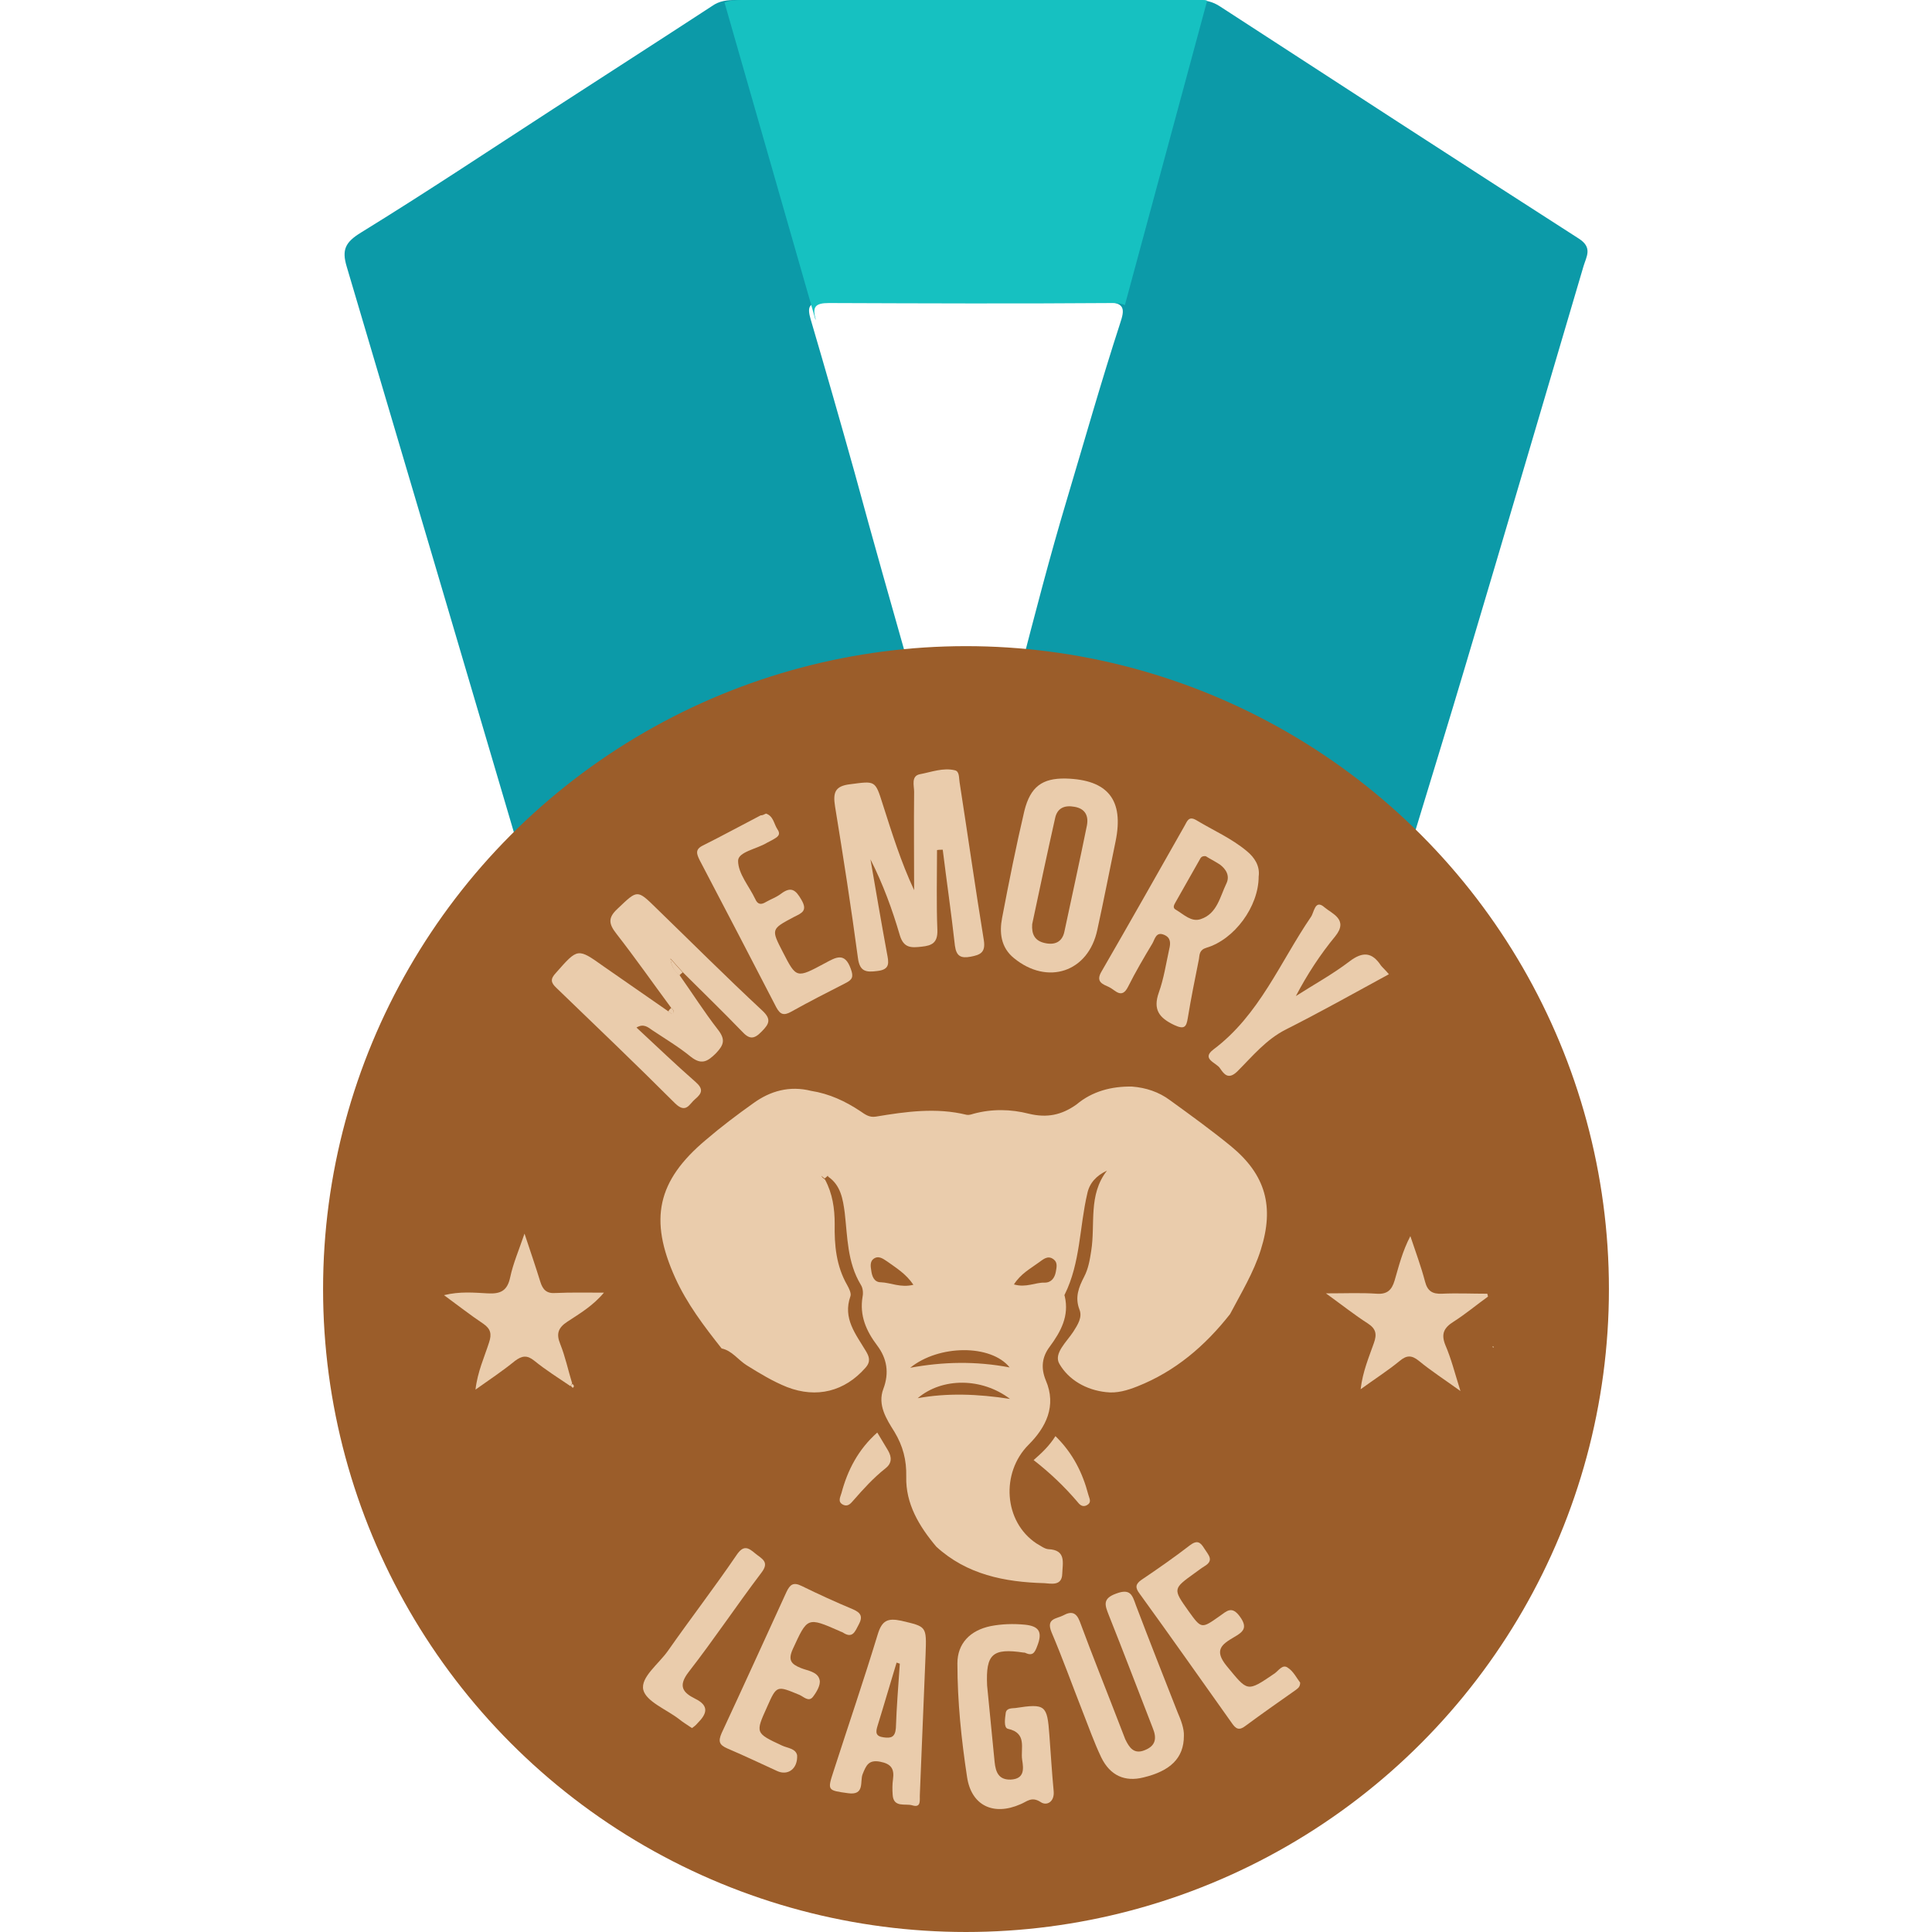 <?xml version="1.0" encoding="utf-8"?>
<!-- Generator: Adobe Illustrator 26.0.3, SVG Export Plug-In . SVG Version: 6.00 Build 0)  -->
<svg version="1.1" id="Warstwa_1" xmlns="http://www.w3.org/2000/svg" xmlns:xlink="http://www.w3.org/1999/xlink" x="0px" y="0px"
	 viewBox="0 0 54 54" style="enable-background:new 0 0 54 54;" xml:space="preserve">
<style type="text/css">
	.st0{fill:#0C9AA8;}
	.st1{fill:#16C1C1;}
	.st2{fill:#9B5D2A;}
	.st3{fill:#EACCAC;}
</style>
<g>
	<path class="st0" d="M25.46,18.83c-4.01,0.37-7.61,1.77-10.76,4.29c-0.1,0.08-0.21,0.13-0.32,0.2c-1.56-5.29-3.12-10.58-4.69-15.87
		c-0.14-0.47-0.04-0.68,0.4-0.95c1.82-1.12,3.59-2.3,5.38-3.46c1.48-0.96,2.96-1.91,4.43-2.87C20.11,0.02,20.33,0,20.57,0
		c4.29,0,8.58,0,12.87,0c0.24,0,0.45,0.04,0.66,0.18c3.34,2.17,6.68,4.34,10.03,6.49c0.39,0.25,0.21,0.5,0.13,0.77
		c-1.1,3.72-2.19,7.44-3.3,11.16c-0.46,1.55-0.94,3.1-1.41,4.65c-1.02-0.6-1.93-1.37-2.97-1.95c-2.18-1.21-4.5-1.98-6.95-2.34
		c-0.38-0.06-0.76-0.1-1.13-0.15c0.42-1.62,0.84-3.25,1.32-4.85c0.49-1.64,0.96-3.3,1.49-4.93c0.12-0.36,0.15-0.58-0.37-0.58
		c-2.64,0.02-5.28,0.02-7.92,0c-0.4,0-0.47,0.11-0.36,0.48c0.42,1.43,0.83,2.86,1.23,4.29C24.4,15.1,24.93,16.96,25.46,18.83z"/>
	<path class="st1" d="M33.61,0c-4.29,0-8.58,0-12.87,0c-0.17,0-0.33,0.01-0.49,0.07l2.54,8.86c0,0,0.01,0,0.01,0
		c-0.1-0.35-0.02-0.46,0.37-0.46c2.64,0.01,5.28,0.02,7.92,0c0.17,0,0.28,0.02,0.35,0.06l2.3-8.51C33.7,0,33.65,0,33.61,0z"/>
	<circle class="st2" cx="27" cy="36.03" r="17.97"/>
	<path class="st3" d="M41.72,37.63c0.02,0,0.03,0.01,0.03,0.03C41.72,37.67,41.72,37.65,41.72,37.63z"/>
	<g>
		<path class="st3" d="M31.64,30.37c0.39,0.03,0.75,0.15,1.06,0.38c0.58,0.42,1.16,0.84,1.71,1.29c0.97,0.8,1.21,1.69,0.83,2.89
			c-0.2,0.64-0.55,1.21-0.86,1.8c-0.7,0.89-1.53,1.6-2.59,2.02c-0.28,0.11-0.57,0.2-0.88,0.16c-0.55-0.06-1.04-0.34-1.3-0.79
			c-0.17-0.29,0.21-0.62,0.39-0.9c0.12-0.19,0.26-0.4,0.17-0.62c-0.13-0.34-0.02-0.62,0.13-0.91c0.12-0.23,0.16-0.47,0.2-0.73
			c0.12-0.75-0.09-1.56,0.44-2.24c-0.3,0.14-0.49,0.35-0.55,0.64c-0.22,0.94-0.19,1.93-0.63,2.82c-0.01,0.01-0.01,0.03,0,0.05
			c0.13,0.55-0.11,0.99-0.42,1.41c-0.22,0.29-0.25,0.6-0.11,0.94c0.31,0.72,0,1.32-0.48,1.8c-0.78,0.78-0.7,2.15,0.22,2.76
			c0.11,0.06,0.22,0.15,0.33,0.16c0.51,0.02,0.4,0.39,0.39,0.69c-0.01,0.35-0.32,0.27-0.5,0.26c-1.11-0.03-2.17-0.24-3.02-1.02
			c-0.48-0.57-0.86-1.2-0.84-1.96c0.01-0.46-0.09-0.85-0.33-1.25c-0.22-0.35-0.48-0.75-0.31-1.2c0.17-0.45,0.1-0.85-0.17-1.21
			c-0.31-0.41-0.5-0.84-0.41-1.37c0.02-0.1,0.01-0.24-0.05-0.33c-0.38-0.63-0.37-1.33-0.45-2.02c-0.05-0.37-0.11-0.76-0.46-1
			c-0.03-0.09-0.12-0.11-0.17-0.05c-0.05,0.05,0.04,0.09,0.08,0.13c0.21,0.39,0.27,0.81,0.27,1.24c-0.01,0.59,0.04,1.17,0.35,1.71
			c0.05,0.09,0.12,0.23,0.09,0.31c-0.22,0.62,0.15,1.06,0.43,1.53c0.09,0.15,0.15,0.29-0.01,0.47c-0.58,0.66-1.36,0.86-2.19,0.54
			c-0.4-0.16-0.76-0.38-1.13-0.61c-0.24-0.15-0.41-0.41-0.7-0.47c-0.49-0.62-0.97-1.25-1.3-1.98c-0.73-1.62-0.51-2.7,0.86-3.85
			c0.42-0.36,0.87-0.7,1.32-1.02c0.48-0.35,1.02-0.5,1.62-0.35c0.51,0.08,0.96,0.29,1.38,0.57c0.13,0.09,0.25,0.18,0.43,0.15
			c0.84-0.14,1.69-0.26,2.54-0.05c0.06,0.01,0.13-0.01,0.19-0.03c0.52-0.14,1.04-0.13,1.55,0c0.5,0.12,0.91,0.04,1.33-0.26
			C30.53,30.5,31.07,30.36,31.64,30.37z M25.44,38.23c0.92-0.17,1.83-0.19,2.78-0.01C27.7,37.57,26.24,37.58,25.44,38.23z
			 M25.65,39.08c0.83-0.15,1.67-0.12,2.58,0.02C27.44,38.5,26.33,38.5,25.65,39.08z M25.53,35.91c-0.21-0.31-0.48-0.47-0.73-0.65
			c-0.12-0.08-0.25-0.18-0.39-0.07c-0.09,0.07-0.08,0.2-0.06,0.31c0.02,0.17,0.08,0.34,0.27,0.34C24.9,35.85,25.17,36,25.53,35.91z
			 M28.34,35.9c0.34,0.1,0.6-0.06,0.86-0.05c0.19,0,0.28-0.14,0.31-0.3c0.02-0.12,0.06-0.26-0.06-0.35
			c-0.17-0.13-0.3,0.01-0.42,0.09C28.8,35.46,28.53,35.6,28.34,35.9z"/>
		<path class="st3" d="M26.19,23.76c0,0.75-0.02,1.49,0.01,2.24c0.01,0.35-0.15,0.43-0.44,0.46c-0.28,0.03-0.5,0.05-0.61-0.32
			c-0.21-0.72-0.47-1.43-0.82-2.12c0.15,0.87,0.3,1.75,0.46,2.62c0.05,0.26,0.1,0.46-0.27,0.5c-0.31,0.04-0.49,0.02-0.54-0.36
			c-0.19-1.42-0.41-2.83-0.64-4.24c-0.06-0.38-0.01-0.57,0.42-0.62c0.7-0.09,0.7-0.12,0.91,0.55c0.26,0.81,0.51,1.62,0.88,2.41
			c0-0.92-0.01-1.83,0-2.75c0-0.17-0.09-0.44,0.16-0.49c0.32-0.06,0.65-0.19,0.98-0.11c0.13,0.03,0.11,0.21,0.13,0.33
			c0.23,1.48,0.44,2.96,0.68,4.43c0.05,0.34-0.11,0.4-0.37,0.45c-0.27,0.05-0.4-0.01-0.44-0.31c-0.1-0.9-0.23-1.79-0.34-2.68
			C26.3,23.75,26.24,23.75,26.19,23.76z"/>
		<path class="st3" d="M18.76,28.17c-0.51-0.69-1-1.39-1.53-2.07c-0.22-0.28-0.24-0.45,0.03-0.7c0.56-0.53,0.54-0.55,1.09-0.01
			c0.98,0.95,1.95,1.92,2.95,2.85c0.26,0.24,0.21,0.37-0.01,0.59c-0.22,0.23-0.35,0.22-0.56-0.01c-0.54-0.56-1.1-1.1-1.65-1.65
			c-0.09-0.1-0.19-0.21-0.34-0.38c0.03,0.27,0.15,0.36,0.25,0.46c0.36,0.51,0.69,1.03,1.07,1.52c0.22,0.28,0.18,0.43-0.05,0.67
			c-0.24,0.24-0.41,0.33-0.71,0.09c-0.33-0.27-0.7-0.49-1.06-0.73c-0.13-0.09-0.25-0.2-0.45-0.08c0.55,0.51,1.09,1.03,1.65,1.52
			c0.23,0.2,0.18,0.32-0.01,0.48c-0.16,0.13-0.25,0.42-0.56,0.12c-1.09-1.09-2.21-2.16-3.32-3.23c-0.16-0.15-0.17-0.25-0.01-0.42
			c0.61-0.69,0.6-0.7,1.33-0.18c0.6,0.42,1.2,0.83,1.8,1.25c0.04,0.03,0.12,0.09,0.12,0.08C18.86,28.27,18.82,28.22,18.76,28.17z"/>
		<path class="st3" d="M35.18,24.5c0,0.84-0.68,1.76-1.46,1.99c-0.2,0.06-0.19,0.19-0.21,0.32c-0.11,0.55-0.22,1.09-0.31,1.64
			c-0.04,0.26-0.1,0.33-0.38,0.2c-0.42-0.2-0.6-0.43-0.43-0.91c0.14-0.39,0.2-0.8,0.29-1.21c0.04-0.16,0.05-0.32-0.14-0.4
			c-0.23-0.1-0.26,0.12-0.33,0.24c-0.24,0.4-0.47,0.79-0.68,1.21c-0.18,0.36-0.36,0.09-0.53,0.01c-0.17-0.08-0.39-0.14-0.21-0.44
			c0.78-1.35,1.55-2.71,2.32-4.07c0.07-0.12,0.11-0.28,0.32-0.16c0.48,0.29,0.99,0.51,1.42,0.87C35.07,23.97,35.22,24.21,35.18,24.5
			z M33.7,23.93c-0.11-0.01-0.14,0.04-0.17,0.1c-0.23,0.4-0.45,0.8-0.68,1.2c-0.04,0.07-0.08,0.15,0.02,0.2
			c0.22,0.13,0.43,0.35,0.69,0.26c0.46-0.15,0.54-0.63,0.72-1c0.1-0.21-0.01-0.4-0.19-0.53C33.95,24.07,33.81,24,33.7,23.93z"/>
		<path class="st3" d="M29.78,21.76c1.19,0.03,1.64,0.6,1.4,1.76c-0.17,0.82-0.33,1.65-0.51,2.47c-0.25,1.18-1.39,1.56-2.33,0.79
			c-0.37-0.3-0.41-0.72-0.33-1.13c0.19-1,0.39-2,0.62-2.98C28.8,21.98,29.14,21.75,29.78,21.76z M28.85,25.83
			c-0.02,0.28,0.07,0.47,0.36,0.53c0.27,0.06,0.48-0.03,0.54-0.32c0.21-0.99,0.43-1.98,0.63-2.97c0.05-0.27-0.05-0.47-0.35-0.52
			c-0.27-0.05-0.48,0.03-0.54,0.32C29.27,23.85,29.06,24.84,28.85,25.83z"/>
		<path class="st3" d="M33.09,48.52c0,0.62-0.38,0.98-1.13,1.16c-0.52,0.13-0.93-0.05-1.18-0.56c-0.2-0.42-0.35-0.85-0.52-1.28
			c-0.29-0.74-0.56-1.49-0.87-2.22c-0.16-0.39,0.14-0.37,0.33-0.47c0.22-0.12,0.36-0.09,0.46,0.17c0.37,1,0.77,1.99,1.15,2.98
			c0.04,0.1,0.08,0.21,0.12,0.31c0.11,0.23,0.24,0.43,0.54,0.31c0.31-0.12,0.35-0.33,0.23-0.62c-0.41-1.05-0.81-2.11-1.23-3.16
			c-0.11-0.28-0.18-0.46,0.21-0.6c0.4-0.15,0.45,0.05,0.55,0.33c0.38,1,0.77,1.99,1.16,2.98C33.01,48.08,33.1,48.32,33.09,48.52z"/>
		<path class="st3" d="M27.59,47.11c0.07,0.71,0.14,1.42,0.21,2.14c0.03,0.28,0.11,0.5,0.45,0.49c0.39-0.02,0.36-0.3,0.32-0.55
			c-0.05-0.32,0.15-0.75-0.4-0.87c-0.12-0.03-0.08-0.29-0.06-0.44c0.02-0.14,0.16-0.13,0.27-0.14c0.84-0.13,0.89-0.08,0.95,0.75
			c0.04,0.52,0.07,1.05,0.12,1.57c0.03,0.31-0.2,0.42-0.36,0.31c-0.26-0.17-0.39-0.01-0.57,0.06c-0.75,0.33-1.37,0.04-1.49-0.76
			c-0.16-1.05-0.27-2.11-0.27-3.18c0-0.55,0.35-0.92,0.93-1.04c0.31-0.06,0.63-0.07,0.95-0.04c0.42,0.04,0.5,0.22,0.35,0.6
			c-0.07,0.19-0.13,0.28-0.33,0.19c-0.01-0.01-0.03-0.01-0.05-0.01C27.74,46.06,27.55,46.23,27.59,47.11z"/>
		<path class="st3" d="M25.87,46.25c-0.05,1.3-0.11,2.6-0.16,3.91c-0.01,0.14,0.05,0.38-0.21,0.3c-0.19-0.06-0.53,0.08-0.55-0.3
			c-0.01-0.14-0.01-0.29,0.01-0.43c0.04-0.29-0.05-0.43-0.36-0.49c-0.32-0.06-0.39,0.1-0.49,0.35c-0.08,0.2,0.07,0.6-0.41,0.53
			c-0.57-0.08-0.58-0.07-0.4-0.62c0.41-1.27,0.84-2.53,1.23-3.81c0.12-0.4,0.28-0.47,0.66-0.39C25.9,45.47,25.9,45.44,25.87,46.25z
			 M25.15,46.5c-0.03-0.01-0.06-0.02-0.09-0.03c-0.18,0.59-0.35,1.18-0.53,1.76c-0.06,0.19-0.06,0.3,0.17,0.33
			c0.21,0.03,0.32-0.01,0.34-0.26C25.06,47.7,25.11,47.1,25.15,46.5z"/>
		<path class="st3" d="M21.41,22.74c0.21,0.07,0.22,0.29,0.32,0.44c0.11,0.16-0.01,0.22-0.13,0.29c-0.06,0.03-0.11,0.06-0.17,0.09
			c-0.28,0.17-0.8,0.25-0.8,0.5c0,0.36,0.31,0.71,0.48,1.07c0.07,0.16,0.17,0.16,0.3,0.08c0.14-0.08,0.29-0.13,0.42-0.23
			c0.28-0.21,0.41-0.11,0.57,0.17c0.18,0.31,0.01,0.37-0.21,0.48c-0.64,0.34-0.64,0.34-0.31,0.98c0.38,0.74,0.38,0.74,1.18,0.31
			c0.3-0.16,0.55-0.32,0.72,0.16c0.08,0.22,0.05,0.3-0.15,0.4c-0.51,0.26-1.02,0.52-1.52,0.8c-0.2,0.11-0.3,0.08-0.41-0.12
			c-0.71-1.37-1.42-2.74-2.14-4.11c-0.09-0.18-0.14-0.31,0.09-0.42c0.54-0.27,1.07-0.56,1.61-0.84
			C21.31,22.79,21.35,22.77,21.41,22.74z"/>
		<path class="st3" d="M36.34,47.03c0,0.13-0.07,0.16-0.13,0.21c-0.47,0.33-0.94,0.66-1.4,1c-0.18,0.14-0.27,0.08-0.38-0.08
			c-0.86-1.21-1.71-2.42-2.58-3.62c-0.12-0.16-0.12-0.26,0.05-0.38c0.46-0.31,0.92-0.63,1.36-0.97c0.2-0.15,0.29-0.09,0.4,0.09
			c0.11,0.18,0.29,0.33,0,0.5c-0.1,0.06-0.18,0.13-0.27,0.19c-0.61,0.44-0.61,0.44-0.17,1.06c0.36,0.5,0.36,0.5,0.87,0.14
			c0.2-0.14,0.34-0.3,0.57,0.02c0.23,0.32,0.07,0.43-0.17,0.57c-0.34,0.2-0.57,0.36-0.2,0.81c0.59,0.71,0.55,0.74,1.34,0.2
			c0.11-0.08,0.22-0.26,0.36-0.16C36.15,46.71,36.24,46.9,36.34,47.03z"/>
		<path class="st3" d="M38.82,27.23c-0.99,0.54-1.92,1.06-2.87,1.54c-0.56,0.28-0.94,0.75-1.37,1.18c-0.25,0.24-0.37,0.07-0.48-0.09
			c-0.1-0.16-0.54-0.26-0.18-0.53c1.28-0.96,1.86-2.44,2.72-3.7c0.09-0.12,0.11-0.51,0.38-0.27c0.21,0.18,0.68,0.34,0.3,0.81
			c-0.42,0.51-0.78,1.06-1.1,1.67c0.5-0.32,1.03-0.61,1.5-0.97c0.37-0.28,0.63-0.26,0.88,0.12C38.65,27.05,38.72,27.11,38.82,27.23z
			"/>
		<path class="st3" d="M22.28,49.06c0.02,0.38-0.26,0.58-0.56,0.44c-0.46-0.21-0.92-0.43-1.39-0.63c-0.23-0.1-0.26-0.2-0.16-0.43
			c0.61-1.31,1.21-2.63,1.81-3.94c0.1-0.21,0.19-0.29,0.43-0.17c0.47,0.23,0.95,0.45,1.43,0.65c0.23,0.1,0.28,0.21,0.16,0.43
			c-0.1,0.19-0.17,0.4-0.44,0.22c-0.03-0.02-0.06-0.02-0.09-0.04c-0.91-0.4-0.9-0.39-1.31,0.5c-0.14,0.31-0.05,0.42,0.22,0.53
			c0.19,0.08,0.48,0.1,0.53,0.34c0.03,0.14-0.09,0.34-0.19,0.47c-0.12,0.15-0.26-0.01-0.38-0.06c-0.63-0.26-0.63-0.27-0.9,0.34
			c-0.33,0.73-0.33,0.73,0.42,1.08C22.01,48.86,22.24,48.87,22.28,49.06z"/>
		<path class="st3" d="M41.59,36.24c-0.32,0.23-0.63,0.49-0.96,0.7c-0.27,0.17-0.36,0.34-0.23,0.66c0.16,0.37,0.26,0.77,0.42,1.28
			c-0.46-0.33-0.83-0.57-1.17-0.85c-0.2-0.16-0.34-0.15-0.53,0.01c-0.33,0.27-0.69,0.5-1.09,0.79c0.06-0.5,0.23-0.89,0.37-1.29
			c0.09-0.25,0.06-0.4-0.17-0.55c-0.36-0.23-0.7-0.5-1.17-0.84c0.56,0,0.99-0.02,1.42,0.01c0.29,0.02,0.42-0.1,0.5-0.37
			c0.12-0.41,0.22-0.82,0.44-1.24c0.15,0.45,0.3,0.85,0.41,1.27c0.07,0.27,0.21,0.35,0.47,0.34c0.42-0.02,0.85,0,1.27,0
			C41.58,36.18,41.58,36.21,41.59,36.24z"/>
		<path class="st3" d="M15.94,38.74c-0.34-0.23-0.69-0.45-1.01-0.71c-0.2-0.16-0.34-0.14-0.54,0.01c-0.33,0.27-0.69,0.51-1.1,0.8
			c0.06-0.51,0.25-0.91,0.38-1.32c0.08-0.24,0.04-0.38-0.16-0.52c-0.36-0.24-0.69-0.5-1.1-0.8c0.45-0.11,0.84-0.07,1.22-0.05
			c0.36,0.02,0.55-0.07,0.63-0.45c0.08-0.38,0.24-0.75,0.4-1.22c0.17,0.51,0.31,0.92,0.44,1.34c0.07,0.23,0.18,0.34,0.43,0.32
			c0.43-0.02,0.86-0.01,1.35-0.01c-0.31,0.37-0.67,0.58-1.02,0.81c-0.26,0.17-0.32,0.34-0.2,0.63c0.14,0.35,0.22,0.73,0.33,1.09
			C15.98,38.7,15.96,38.72,15.94,38.74z"/>
		<path class="st3" d="M19.34,48.3c-0.13-0.09-0.25-0.16-0.36-0.25c-0.35-0.27-0.92-0.49-1-0.82c-0.08-0.35,0.43-0.72,0.69-1.09
			c0.63-0.9,1.3-1.77,1.92-2.68c0.19-0.28,0.32-0.21,0.52-0.04c0.18,0.15,0.41,0.23,0.17,0.54c-0.69,0.91-1.33,1.87-2.03,2.77
			c-0.31,0.4-0.16,0.58,0.18,0.75c0.41,0.2,0.32,0.43,0.07,0.68C19.45,48.22,19.4,48.26,19.34,48.3z"/>
		<path class="st3" d="M16,38.68c0.04,0.04,0.06,0.07,0.01,0.11c-0.01,0-0.04-0.04-0.06-0.06C15.96,38.72,15.98,38.7,16,38.68z"/>
		<path class="st3" d="M23.05,32.94c-0.04-0.04-0.13-0.07-0.08-0.13c0.05-0.06,0.14-0.04,0.17,0.05
			C23.11,32.89,23.08,32.91,23.05,32.94z"/>
		<path class="st3" d="M29.5,40.14c0.49,0.48,0.76,1.03,0.92,1.64c0.03,0.11,0.1,0.21-0.04,0.29c-0.13,0.07-0.21-0.02-0.28-0.11
			c-0.36-0.42-0.76-0.8-1.21-1.15C29.13,40.6,29.33,40.41,29.5,40.14z"/>
		<path class="st3" d="M24.52,40.04c0.12,0.2,0.21,0.35,0.3,0.5c0.11,0.19,0.11,0.36-0.07,0.5c-0.34,0.27-0.62,0.58-0.9,0.9
			c-0.07,0.08-0.15,0.18-0.28,0.12c-0.17-0.08-0.08-0.22-0.05-0.33C23.69,41.09,23.99,40.51,24.52,40.04z"/>
		<path class="st3" d="M18.99,27.26c-0.11-0.1-0.22-0.2-0.25-0.46c0.15,0.17,0.24,0.27,0.34,0.38
			C19.05,27.2,19.02,27.23,18.99,27.26z"/>
		<path class="st3" d="M18.76,28.17c0.06,0.05,0.1,0.11,0.04,0.18c-0.01,0.01-0.08-0.05-0.12-0.08
			C18.7,28.23,18.73,28.2,18.76,28.17z"/>
	</g>
</g>
</svg>
